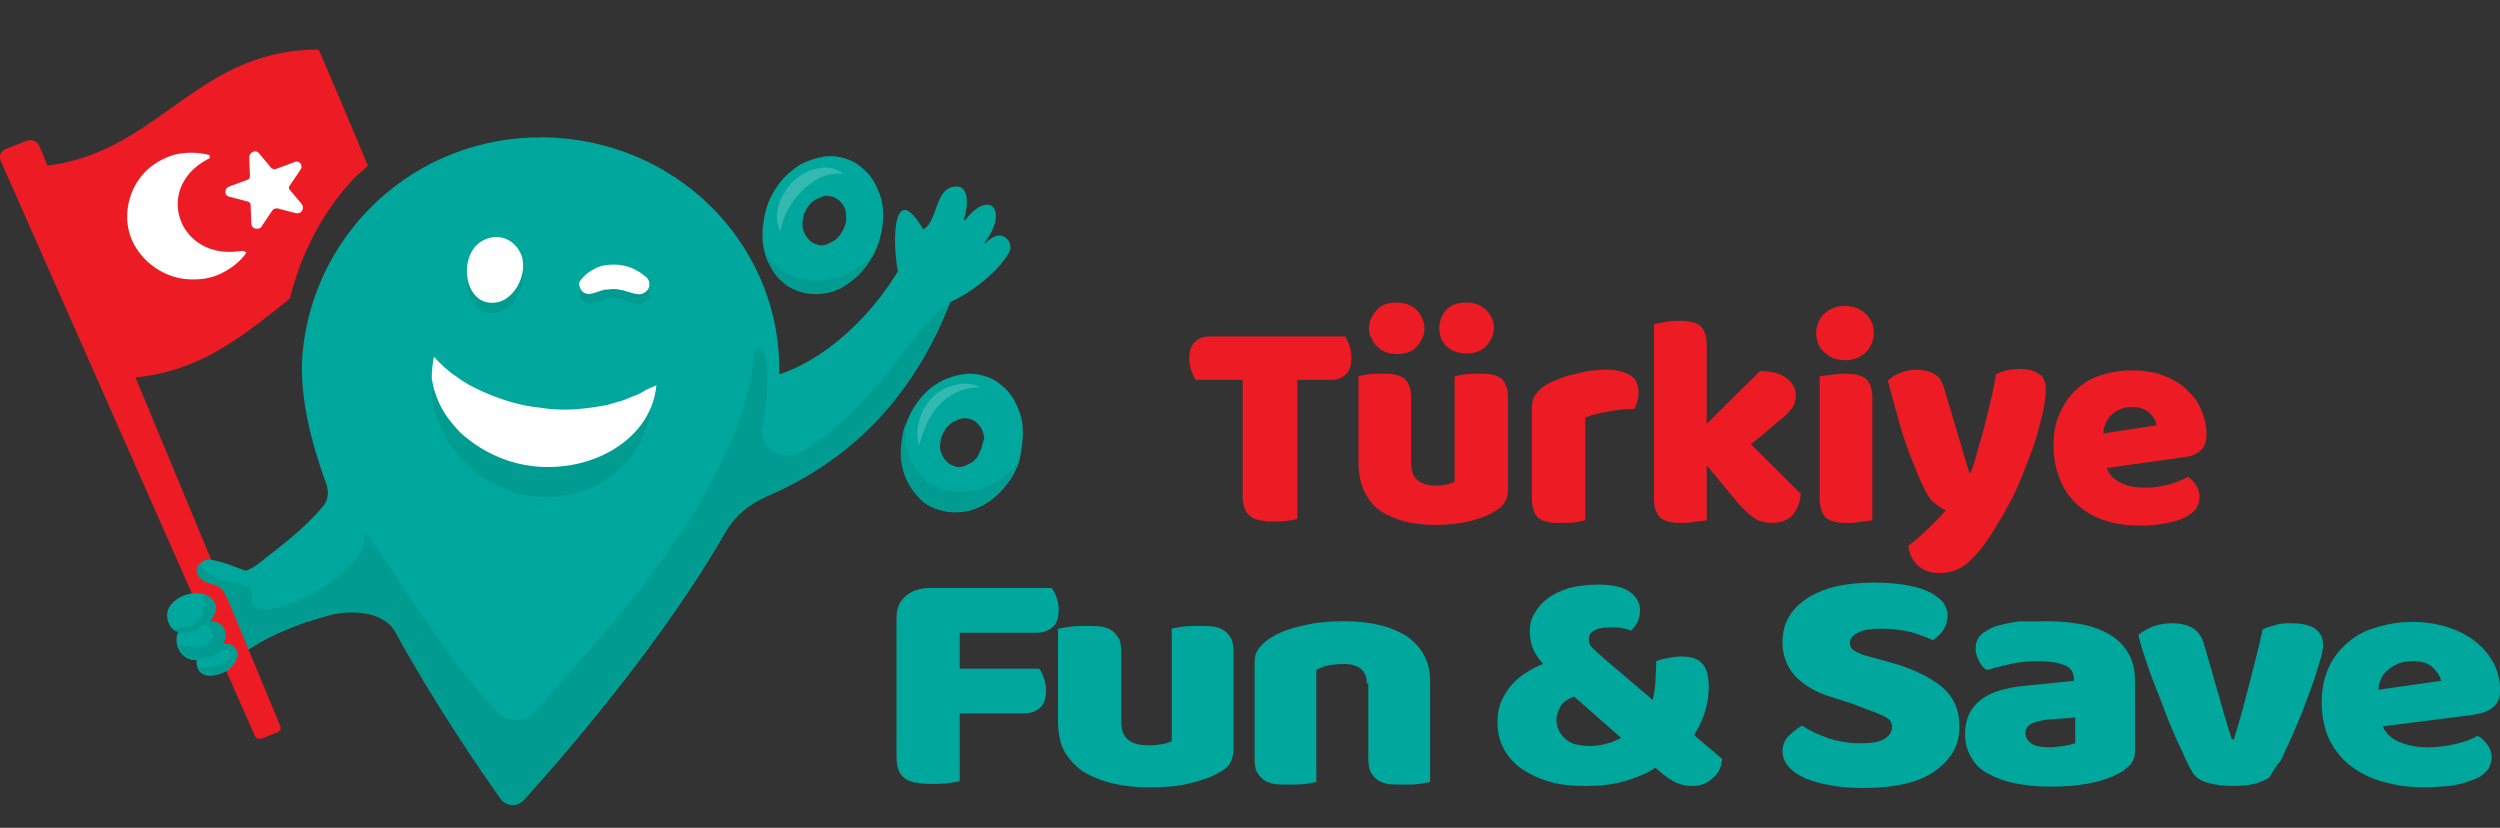 <svg width="151" height="50" viewBox="0 0 151 50" fill="none" xmlns="http://www.w3.org/2000/svg">
    <rect x="0" y="0" width="151" height="50" fill="#333333" stroke="none"/>
    <g clip-path="url(#clip0_194_4449)">
        <path d="M22.22 10.003C21.202 7.546 19.887 4.474 19.251 3C11.407 2.959 9.287 10.085 1.399 10.085C3.604 15.203 4.665 17.742 6.87 22.861C11.322 22.861 14.036 20.773 16.75 18.643C17.004 18.438 17.258 18.234 17.513 18.029C18.149 15.408 19.421 12.869 21.372 10.781C21.626 10.535 21.923 10.289 22.22 10.003Z" fill="#ED1C24"/>
        <path d="M55.21 14.547C53.471 18.397 50.248 21.55 47.068 22.614C47.238 15.162 41.386 8.814 33.584 8.323C25.654 7.832 18.997 13.646 18.276 21.304C18.064 23.597 18.658 26.382 19.718 29.248C19.887 29.74 19.803 30.272 19.463 30.641C18.318 31.992 16.919 33.016 15.562 34.081C14.46 34.941 13.145 34.531 12.297 34.49C12.679 35.268 12.424 36.538 11.873 37.398C12.424 38.38 12.679 39.65 13.654 40.346C15.435 38.503 18.488 37.52 19.93 37.152C20.905 36.865 23.152 36.783 23.916 38.175C26.418 42.721 29.089 46.57 30.276 48.249C30.573 48.7 31.252 48.741 31.633 48.331C33.711 46.038 39.86 39.035 43.761 32.238C44.312 31.255 45.16 30.477 46.178 30.026C53.683 26.873 56.736 20.813 58.178 15.94C57.288 15.817 55.21 14.547 55.21 14.547Z" fill="#00A79D"/>
        <path d="M48.425 27.285C47.281 27.981 45.839 27.08 46.051 25.81C46.348 24.131 46.517 22.125 46.093 21.183C46.008 20.937 45.542 21.019 45.542 21.265C44.906 30.192 34.559 40.225 32.355 42.928C31.761 43.665 30.658 43.665 30.022 43.009C27.054 39.856 24.764 35.966 22.305 32.444C22.135 32.199 21.966 32.281 22.008 32.567C22.05 34.533 16.538 37.563 15.351 36.621C15.054 36.376 15.223 36.212 15.223 35.802C15.223 35.434 14.418 35.352 14.46 34.983C14.502 34.86 14.502 34.697 14.502 34.574C13.697 34.737 12.849 34.533 12.255 34.492C12.637 35.27 12.382 36.539 11.831 37.399C12.382 38.382 12.637 39.651 13.612 40.348C15.393 38.505 18.446 37.522 19.888 37.154C20.863 36.867 23.11 36.785 23.874 38.177C26.376 42.723 29.047 46.572 30.234 48.251C30.531 48.702 31.21 48.742 31.591 48.333C33.669 46.04 39.818 39.037 43.719 32.24C44.312 31.216 45.203 30.479 46.305 29.987C52.496 27.326 55.634 22.698 57.33 18.398C55.634 18.972 53.217 24.336 48.425 27.285Z" fill="#009C92"/>
        <path d="M2.375 8.815L16.919 43.828C17.004 43.992 16.919 44.155 16.75 44.237L15.817 44.606C15.647 44.688 15.477 44.606 15.393 44.442L0.043 9.716C-0.085 9.43 0.043 9.102 0.382 8.979L1.654 8.488C1.908 8.406 2.248 8.529 2.375 8.815Z" fill="#ED1C24"/>
        <path d="M14.63 15.162H14.502C10.813 15.736 9.244 11.395 12.509 9.634L12.594 9.593C12.637 9.593 12.637 9.552 12.679 9.511C12.679 9.429 12.637 9.347 12.594 9.347C11.916 9.184 11.195 9.184 10.517 9.347C9.838 9.552 9.202 9.921 8.736 10.412C7.76 11.436 7.421 12.992 7.888 14.302C8.396 15.654 9.668 16.637 11.068 16.841C11.789 16.923 12.509 16.882 13.188 16.596C13.824 16.309 14.418 15.899 14.842 15.326C14.842 15.285 14.884 15.244 14.884 15.244C14.757 15.203 14.714 15.121 14.63 15.162Z" fill="white"/>
        <path d="M18.234 12.337L17.514 11.477C17.429 11.396 17.429 11.273 17.514 11.191L18.149 10.249C18.234 10.126 18.234 10.003 18.149 9.88C18.065 9.758 17.895 9.717 17.768 9.798L16.665 10.208C16.581 10.249 16.453 10.208 16.369 10.126L15.648 9.266C15.563 9.143 15.393 9.102 15.266 9.184C15.139 9.225 15.054 9.348 15.054 9.512L15.096 10.617C15.096 10.74 15.054 10.822 14.927 10.863L13.824 11.273C13.697 11.314 13.612 11.437 13.612 11.6C13.612 11.723 13.697 11.846 13.867 11.887L14.969 12.174C15.096 12.214 15.139 12.296 15.139 12.419L15.181 13.525C15.181 13.648 15.266 13.771 15.436 13.812C15.478 13.812 15.521 13.812 15.563 13.812C15.648 13.812 15.775 13.771 15.817 13.648L16.453 12.706C16.496 12.624 16.623 12.583 16.75 12.583L17.853 12.87C17.98 12.911 18.149 12.87 18.234 12.747C18.319 12.624 18.319 12.46 18.234 12.337Z" fill="white"/>
        <path d="M14.332 39.364C14.248 39.037 13.781 38.791 13.484 38.914C13.484 38.914 13.484 38.791 13.569 38.627C13.697 38.218 13.569 37.808 13.145 37.603C13.018 37.522 12.636 37.562 12.636 37.562C12.636 37.562 13.145 36.989 13.018 36.539C12.976 36.334 12.721 36.088 12.509 35.965C12.255 35.843 11.915 35.802 11.619 35.843C11.237 35.883 10.855 36.047 10.559 36.293C10.389 36.416 10.219 36.621 10.134 36.866C10.007 37.276 10.177 37.849 10.559 38.095C10.601 38.136 10.643 38.136 10.686 38.136C10.728 38.136 10.728 38.136 10.771 38.177C10.728 38.218 10.728 38.3 10.686 38.381C10.559 39.037 10.94 39.733 11.619 39.856C11.704 39.856 11.788 39.856 11.873 39.856C11.873 39.897 11.873 39.978 11.873 40.019C11.873 40.183 11.915 40.306 11.958 40.388C12.043 40.634 12.297 40.757 12.509 40.797C12.721 40.838 12.891 40.797 13.103 40.757C13.357 40.675 13.654 40.593 13.866 40.388C14.163 40.101 14.417 39.733 14.332 39.364Z" fill="#00A79D"/>
        <path d="M13.484 38.954C13.484 38.954 13.484 38.831 13.569 38.667C13.696 38.258 13.569 37.849 13.145 37.644C13.018 37.562 12.636 37.603 12.636 37.603C12.636 37.603 13.145 37.029 13.018 36.579C12.975 36.374 12.721 36.129 12.509 36.006C12.424 35.965 12.382 35.965 12.297 35.924C12.424 36.333 12.339 36.866 12.17 37.193C11.83 37.849 11.067 38.053 10.389 37.889C10.431 37.971 10.516 38.012 10.601 38.053C10.643 38.094 10.685 38.094 10.728 38.094C10.77 38.094 10.77 38.094 10.813 38.135C10.813 38.176 10.77 38.258 10.728 38.299C10.77 38.299 10.77 38.299 10.813 38.258C11.194 38.217 11.746 38.217 12.042 37.889C12.042 37.849 12.085 37.849 12.127 37.849C12.212 37.726 12.339 37.685 12.509 37.767C12.975 38.053 12.933 38.586 12.594 38.831C12.127 39.241 11.322 39.077 10.77 38.872C10.898 39.323 11.194 39.691 11.703 39.773C11.83 39.814 12 39.814 12.17 39.773C13.145 39.609 13.315 39.323 13.315 39.282C13.399 39.118 13.993 39.364 13.951 39.527C13.951 40.224 12.297 40.346 12.042 40.346H12C12.127 40.551 12.339 40.674 12.551 40.715C12.763 40.756 12.933 40.715 13.145 40.674C13.399 40.592 13.696 40.51 13.908 40.306C14.12 40.101 14.375 39.732 14.332 39.364C14.247 39.077 13.781 38.79 13.484 38.954Z" fill="#009C92"/>
        <path d="M12.254 33.918C12.042 34.041 11.915 34.245 11.915 34.45C11.915 34.737 12.127 34.983 12.382 35.105C12.89 35.392 13.272 35.146 13.696 36.006C13.908 36.416 15.265 34.614 14.883 34.491C14.162 34.245 13.399 33.877 12.594 33.795C12.466 33.836 12.339 33.836 12.254 33.918Z" fill="#00A79D"/>
        <path d="M12.891 34.819C12.509 34.655 12.17 34.369 12.085 34C11.958 34.123 11.873 34.287 11.873 34.45C11.873 34.737 12.085 34.983 12.339 35.106C12.848 35.392 13.23 35.147 13.654 36.007C13.781 36.252 14.248 35.761 14.587 35.27C14.036 35.27 13.4 35.024 12.891 34.819Z" fill="#009C92"/>
        <path d="M53.344 12.992C53.344 12.46 53.259 11.969 53.047 11.518C52.878 11.068 52.623 10.658 52.284 10.331C51.945 10.003 51.563 9.716 51.097 9.593C50.63 9.43 50.164 9.389 49.697 9.471C49.231 9.553 48.765 9.716 48.298 9.962C47.874 10.249 47.45 10.576 47.111 11.027C46.772 11.477 46.475 11.969 46.305 12.542C46.136 13.115 46.051 13.688 46.051 14.262C46.051 14.794 46.178 15.326 46.39 15.818C46.602 16.268 46.856 16.678 47.238 17.005C47.577 17.333 48.001 17.538 48.468 17.661C48.934 17.784 49.443 17.784 49.91 17.702C50.376 17.62 50.842 17.415 51.224 17.128C51.648 16.842 52.03 16.473 52.327 16.064C52.623 15.654 52.92 15.163 53.09 14.589C53.259 14.057 53.344 13.525 53.344 12.992ZM51.012 13.688C50.927 13.893 50.842 14.057 50.715 14.221C50.588 14.385 50.461 14.508 50.291 14.589C50.121 14.671 49.994 14.753 49.825 14.794C49.655 14.835 49.486 14.835 49.316 14.753C49.146 14.712 49.019 14.63 48.892 14.508C48.765 14.385 48.68 14.262 48.595 14.098C48.51 13.934 48.468 13.729 48.468 13.566C48.468 13.361 48.51 13.156 48.553 12.951C48.637 12.747 48.722 12.583 48.849 12.419C48.977 12.255 49.104 12.132 49.273 12.05C49.443 11.969 49.613 11.887 49.782 11.846C49.952 11.805 50.121 11.846 50.291 11.887C50.461 11.928 50.588 12.05 50.715 12.132C50.842 12.255 50.927 12.378 51.012 12.542C51.097 12.706 51.097 12.87 51.097 13.074C51.139 13.279 51.097 13.484 51.012 13.688Z" fill="#00A79D"/>
        <path d="M50.121 16.882C49.612 16.964 49.061 16.964 48.51 16.841C47.959 16.718 47.492 16.514 47.111 16.227C46.729 15.94 46.39 15.572 46.178 15.162C46.22 15.367 46.305 15.613 46.39 15.776C46.602 16.227 46.856 16.636 47.238 16.964C47.577 17.291 48.001 17.496 48.468 17.619C48.934 17.742 49.443 17.742 49.909 17.66C50.376 17.578 50.842 17.373 51.224 17.087C51.648 16.8 52.029 16.432 52.326 16.022C52.453 15.858 52.538 15.694 52.623 15.531C52.326 15.817 51.987 16.104 51.605 16.309C51.139 16.595 50.63 16.8 50.121 16.882Z" fill="#009C92"/>
        <g opacity="0.2">
            <path d="M47.153 13.975C46.856 13.484 46.898 12.911 47.026 12.419C47.153 11.928 47.45 11.477 47.789 11.068C48.001 10.863 48.213 10.699 48.425 10.536C48.679 10.413 48.934 10.249 49.231 10.208C49.782 10.044 50.461 10.085 50.927 10.495C50.461 10.454 49.952 10.536 49.528 10.74C49.103 10.945 48.722 11.232 48.383 11.6C48.043 11.928 47.789 12.296 47.577 12.706C47.365 13.074 47.195 13.525 47.153 13.975Z" fill="white"/>
        </g>
        <path d="M61.782 26.137C61.782 25.605 61.697 25.113 61.485 24.663C61.316 24.212 61.061 23.803 60.722 23.475C60.383 23.148 60.001 22.861 59.535 22.738C59.068 22.574 58.559 22.533 58.093 22.615C57.627 22.697 57.118 22.861 56.694 23.107C56.227 23.393 55.846 23.721 55.506 24.171C55.167 24.622 54.87 25.113 54.701 25.727C54.531 26.301 54.446 26.874 54.446 27.447C54.446 27.98 54.574 28.512 54.785 29.003C54.998 29.454 55.294 29.863 55.634 30.191C55.973 30.518 56.397 30.723 56.906 30.846C57.372 30.969 57.881 30.969 58.347 30.887C58.814 30.805 59.28 30.6 59.704 30.314C60.128 30.027 60.51 29.659 60.807 29.249C61.146 28.84 61.401 28.348 61.57 27.816C61.697 27.202 61.782 26.669 61.782 26.137ZM59.28 27.079C59.196 27.284 59.111 27.447 59.026 27.611C58.899 27.775 58.772 27.898 58.602 27.98C58.432 28.061 58.305 28.143 58.135 28.184C57.966 28.225 57.796 28.225 57.627 28.143C57.457 28.102 57.33 28.021 57.203 27.898C57.075 27.775 56.99 27.652 56.906 27.488C56.821 27.324 56.779 27.161 56.779 26.956C56.779 26.751 56.821 26.546 56.863 26.383C56.948 26.178 57.033 26.014 57.16 25.85C57.287 25.686 57.415 25.564 57.584 25.482C57.754 25.4 57.923 25.318 58.093 25.277C58.263 25.236 58.432 25.277 58.602 25.318C58.772 25.359 58.899 25.441 59.026 25.564C59.153 25.686 59.238 25.809 59.323 25.973C59.407 26.137 59.407 26.301 59.45 26.505C59.365 26.71 59.323 26.874 59.28 27.079Z" fill="#00A79D"/>
        <path d="M60.171 29.126C59.747 29.372 59.238 29.576 58.772 29.658C58.263 29.74 57.754 29.74 57.245 29.617C56.736 29.495 56.312 29.29 55.931 29.003C55.549 28.717 55.252 28.307 55.04 27.898C54.828 27.447 54.701 26.956 54.659 26.464C54.659 26.178 54.659 25.85 54.743 25.523C54.701 25.604 54.701 25.645 54.659 25.686C54.489 26.26 54.404 26.833 54.404 27.406C54.404 27.939 54.532 28.471 54.743 28.962C54.956 29.413 55.252 29.822 55.592 30.15C55.931 30.477 56.355 30.682 56.864 30.805C57.33 30.928 57.839 30.928 58.305 30.846C58.772 30.764 59.238 30.559 59.662 30.273C60.086 29.986 60.468 29.617 60.765 29.208C61.019 28.88 61.231 28.471 61.401 28.061L61.358 28.102C61.019 28.512 60.638 28.839 60.171 29.126Z" fill="#009C92"/>
        <g opacity="0.2">
            <path d="M55.507 26.915C55.379 26.423 55.379 25.932 55.507 25.441C55.634 24.949 55.888 24.458 56.227 24.089C56.609 23.68 57.075 23.393 57.627 23.27C58.178 23.106 58.772 23.147 59.196 23.393C58.136 23.393 57.288 23.843 56.694 24.499C56.397 24.826 56.143 25.195 55.973 25.604C55.803 26.014 55.634 26.423 55.507 26.915Z" fill="white"/>
        </g>
        <path d="M26.205 22.41C26.629 22.902 27.053 23.434 27.562 23.762C28.029 24.171 28.58 24.499 29.089 24.785C30.149 25.359 31.294 25.768 32.481 25.932C33.626 26.137 34.856 26.096 36.001 25.85C36.128 25.809 36.297 25.809 36.425 25.768L36.849 25.604C37.145 25.522 37.442 25.399 37.697 25.277C37.951 25.154 38.248 25.031 38.545 24.867C38.799 24.703 39.096 24.54 39.35 24.376C39.181 26.423 38.078 27.979 36.679 28.921C35.28 29.863 33.584 30.191 31.972 29.945C30.403 29.699 28.919 28.88 27.774 27.611C27.223 26.956 26.757 26.218 26.417 25.318C26.332 25.072 26.29 24.867 26.205 24.662C26.163 24.417 26.12 24.171 26.078 23.925C26.078 23.434 26.12 22.902 26.205 22.41Z" fill="#009C92"/>
        <path d="M26.205 21.551C26.629 22.001 27.053 22.411 27.562 22.738C28.029 23.107 28.58 23.393 29.131 23.639C30.234 24.131 31.379 24.499 32.608 24.622C33.796 24.827 35.025 24.745 36.213 24.54C36.382 24.499 36.51 24.499 36.679 24.458L37.103 24.335C37.4 24.253 37.697 24.172 37.951 24.049C38.248 23.926 38.545 23.844 38.799 23.68C39.054 23.516 39.35 23.393 39.647 23.271C39.478 25.073 38.333 26.424 36.891 27.243C35.449 28.062 33.711 28.349 32.099 28.144C30.488 27.939 28.962 27.202 27.774 26.096C27.223 25.523 26.714 24.868 26.417 24.09C26.332 23.885 26.29 23.68 26.205 23.516C26.163 23.312 26.12 23.107 26.078 22.861C26.078 22.452 26.12 22.001 26.205 21.551Z" fill="white"/>
        <path d="M31.506 16.063C31.124 15.04 30.064 14.63 29.131 15.162C27.562 16.022 28.029 19.38 30.149 18.848C31.209 18.52 31.845 17.046 31.506 16.063Z" fill="#009C92"/>
        <path d="M35.11 17.456C35.365 17.128 35.662 16.923 36.001 16.759C36.34 16.596 36.722 16.555 37.103 16.555C37.485 16.555 37.824 16.637 38.163 16.759C38.333 16.841 38.46 16.923 38.63 17.005C38.757 17.087 38.884 17.21 39.011 17.292C39.266 17.497 39.308 17.906 39.054 18.152C38.884 18.316 38.63 18.397 38.418 18.316H38.333C38.079 18.234 37.867 18.193 37.655 18.111C37.443 18.07 37.231 18.029 37.061 18.029C36.891 18.029 36.679 18.07 36.51 18.07C36.34 18.111 36.128 18.193 36.001 18.234L35.704 18.316C35.407 18.397 35.068 18.193 35.026 17.906C34.941 17.783 34.983 17.578 35.11 17.456Z" fill="#009C92"/>
        <path d="M31.506 15.449C31.124 14.425 30.064 14.016 29.131 14.548C27.562 15.408 28.029 18.766 30.149 18.234C31.209 17.906 31.845 16.473 31.506 15.449Z" fill="white"/>
        <path d="M35.11 16.882C35.365 16.555 35.662 16.35 36.001 16.186C36.34 16.022 36.722 15.981 37.103 15.981C37.485 15.981 37.824 16.063 38.163 16.186C38.333 16.268 38.46 16.35 38.63 16.432C38.757 16.514 38.884 16.637 39.011 16.718C39.266 16.923 39.308 17.333 39.054 17.578C38.884 17.742 38.63 17.824 38.418 17.742H38.333C38.079 17.66 37.867 17.619 37.655 17.538C37.443 17.497 37.231 17.456 37.061 17.456C36.891 17.456 36.679 17.497 36.51 17.497C36.34 17.538 36.128 17.619 36.001 17.66L35.704 17.742C35.407 17.824 35.068 17.619 35.026 17.333C34.941 17.169 34.983 17.005 35.11 16.882Z" fill="white"/>
        <path d="M60.722 14.343C60.298 14.056 59.874 14.343 59.535 14.671C59.492 14.712 59.45 14.671 59.492 14.63C60.934 12.705 59.789 11.395 58.305 13.278C58.263 13.319 58.178 13.278 58.22 13.238C58.517 12.337 58.559 10.985 57.457 11.313C56.482 11.6 56.566 13.483 55.761 13.852C53.428 9.839 53.853 17.373 54.913 18.274C56.439 19.626 60.425 16.595 61.019 15.08C61.061 14.794 60.976 14.507 60.722 14.343Z" fill="#00A79D"/>
        <path d="M63.522 35.515C63.606 35.638 63.734 35.842 63.819 36.088C63.903 36.334 63.946 36.579 63.946 36.825C63.946 37.316 63.819 37.685 63.564 37.89C63.31 38.094 63.013 38.217 62.589 38.217H57.967V40.388H62.758C62.886 40.511 62.97 40.715 63.055 40.961C63.14 41.207 63.182 41.452 63.182 41.698C63.182 42.19 63.055 42.558 62.801 42.763C62.546 42.968 62.249 43.09 61.825 43.09H57.967V47.185C57.797 47.226 57.543 47.267 57.203 47.308C56.864 47.349 56.525 47.349 56.186 47.349C55.846 47.349 55.55 47.308 55.295 47.267C55.041 47.226 54.829 47.145 54.659 47.022C54.49 46.899 54.362 46.735 54.278 46.53C54.193 46.325 54.15 46.039 54.15 45.711V37.316C54.15 36.743 54.32 36.334 54.702 36.006C55.083 35.678 55.55 35.515 56.186 35.515H63.522Z" fill="#00A79D"/>
        <path d="M63.988 37.972C64.115 37.931 64.37 37.891 64.667 37.849C64.963 37.809 65.303 37.809 65.642 37.809C65.981 37.809 66.278 37.809 66.532 37.849C66.787 37.891 66.999 37.972 67.168 38.095C67.338 38.218 67.465 38.382 67.593 38.587C67.677 38.791 67.72 39.037 67.72 39.365V43.542C67.72 44.074 67.847 44.443 68.144 44.688C68.441 44.934 68.865 45.016 69.416 45.016C69.755 45.016 70.052 44.975 70.264 44.934C70.476 44.893 70.645 44.811 70.773 44.77V37.972C70.9 37.931 71.154 37.891 71.451 37.849C71.748 37.809 72.087 37.809 72.427 37.809C72.766 37.809 73.062 37.809 73.317 37.849C73.571 37.891 73.783 37.972 73.953 38.095C74.123 38.218 74.25 38.382 74.377 38.587C74.462 38.791 74.504 39.037 74.504 39.365V45.261C74.504 45.917 74.207 46.408 73.571 46.695C73.062 46.981 72.427 47.186 71.706 47.35C70.985 47.514 70.222 47.555 69.373 47.555C68.568 47.555 67.847 47.473 67.168 47.309C66.49 47.145 65.939 46.9 65.43 46.613C64.963 46.285 64.582 45.876 64.285 45.384C64.031 44.893 63.903 44.279 63.903 43.542V37.972H63.988Z" fill="#00A79D"/>
        <path d="M82.561 41.289C82.561 40.879 82.434 40.593 82.179 40.388C81.925 40.183 81.586 40.101 81.119 40.101C80.822 40.101 80.526 40.142 80.229 40.183C79.932 40.265 79.677 40.347 79.508 40.47V47.227C79.381 47.268 79.126 47.309 78.829 47.349C78.533 47.39 78.193 47.39 77.854 47.39C77.515 47.39 77.218 47.39 76.964 47.349C76.709 47.309 76.497 47.227 76.328 47.104C76.158 46.981 76.031 46.817 75.904 46.612C75.819 46.408 75.776 46.162 75.776 45.834V40.019C75.776 39.651 75.861 39.405 76.031 39.16C76.2 38.955 76.412 38.75 76.709 38.545C77.218 38.218 77.854 37.972 78.617 37.808C79.381 37.603 80.229 37.522 81.162 37.522C82.815 37.522 84.088 37.849 85.02 38.463C85.911 39.118 86.377 39.978 86.377 41.125V47.227C86.25 47.268 85.996 47.309 85.699 47.349C85.402 47.39 85.063 47.39 84.724 47.39C84.384 47.39 84.088 47.39 83.833 47.349C83.579 47.309 83.367 47.227 83.197 47.104C83.027 46.981 82.9 46.817 82.773 46.612C82.688 46.408 82.646 46.162 82.646 45.834V41.289H82.561Z" fill="#00A79D"/>
        <path d="M100.032 39.938C100.328 39.815 100.583 39.774 100.795 39.733C101.049 39.692 101.304 39.651 101.516 39.651C101.855 39.651 102.152 39.692 102.364 39.774C102.576 39.856 102.745 39.979 102.873 40.143C103 40.306 103.085 40.511 103.127 40.716C103.169 40.921 103.212 41.166 103.212 41.412C103.212 42.477 102.915 43.46 102.321 44.401L104.017 45.835C103.975 46.326 103.805 46.736 103.424 47.022C103.085 47.35 102.661 47.473 102.152 47.473C101.558 47.473 101.007 47.227 100.413 46.736L99.989 46.367C99.438 46.736 98.802 46.981 98.123 47.186C97.403 47.391 96.639 47.473 95.791 47.473C94.901 47.473 94.137 47.391 93.501 47.186C92.823 46.981 92.272 46.695 91.805 46.367C91.339 45.998 90.999 45.589 90.787 45.139C90.533 44.647 90.448 44.156 90.448 43.583C90.448 43.091 90.533 42.682 90.703 42.313C90.872 41.944 91.084 41.617 91.339 41.33C91.593 41.044 91.89 40.798 92.229 40.593C92.568 40.388 92.865 40.225 93.204 40.102C92.908 39.774 92.696 39.447 92.568 39.119C92.441 38.75 92.399 38.423 92.399 38.136C92.399 37.727 92.484 37.358 92.696 37.03C92.908 36.662 93.162 36.375 93.501 36.13C93.841 35.884 94.265 35.679 94.773 35.515C95.282 35.392 95.876 35.31 96.512 35.31C97.445 35.31 98.081 35.474 98.463 35.761C98.844 36.048 99.056 36.416 99.056 36.867C99.056 37.071 99.014 37.317 98.929 37.522C98.844 37.727 98.675 37.931 98.505 38.095C98.335 38.013 98.166 37.972 97.954 37.931C97.742 37.89 97.53 37.89 97.275 37.89C96.894 37.89 96.554 37.931 96.342 38.054C96.088 38.177 95.961 38.341 95.961 38.627C95.961 38.832 96.046 39.037 96.258 39.201C96.47 39.406 96.682 39.61 96.978 39.856L99.82 42.272C99.904 41.985 99.947 41.658 99.989 41.248C99.989 40.88 100.032 40.429 100.032 39.938ZM94.01 43.46C94.01 43.91 94.18 44.279 94.519 44.606C94.858 44.934 95.367 45.057 96.046 45.057C96.342 45.057 96.639 45.016 96.978 44.934C97.318 44.852 97.615 44.729 97.911 44.565L95.07 42.067C94.731 42.19 94.434 42.395 94.265 42.641C94.137 42.886 94.01 43.173 94.01 43.46Z" fill="#00A79D"/>
        <path d="M112.032 42.559C111.396 42.354 110.802 42.149 110.251 41.985C109.699 41.781 109.275 41.535 108.894 41.248C108.512 40.962 108.215 40.634 108.003 40.224C107.791 39.815 107.664 39.364 107.664 38.791C107.664 37.685 108.131 36.825 109.106 36.17C110.081 35.515 111.438 35.188 113.177 35.188C113.813 35.188 114.406 35.228 114.958 35.31C115.509 35.392 115.975 35.515 116.357 35.679C116.738 35.843 117.035 36.047 117.29 36.293C117.502 36.539 117.629 36.825 117.629 37.194C117.629 37.522 117.544 37.808 117.375 38.054C117.205 38.3 116.993 38.505 116.738 38.668C116.399 38.505 115.975 38.341 115.424 38.177C114.873 38.054 114.279 37.972 113.643 37.972C112.965 37.972 112.498 38.054 112.201 38.218C111.904 38.382 111.735 38.586 111.735 38.832C111.735 39.037 111.82 39.201 112.032 39.324C112.244 39.446 112.498 39.569 112.88 39.651L114.067 39.979C115.466 40.347 116.526 40.88 117.247 41.453C118.011 42.067 118.35 42.886 118.35 43.91C118.35 45.016 117.841 45.876 116.866 46.572C115.89 47.268 114.449 47.595 112.498 47.595C111.82 47.595 111.184 47.554 110.59 47.432C109.996 47.35 109.487 47.186 109.063 47.022C108.639 46.817 108.3 46.613 108.046 46.326C107.791 46.039 107.664 45.712 107.664 45.384C107.664 45.016 107.791 44.688 108.046 44.442C108.3 44.197 108.555 43.992 108.851 43.828C109.275 44.115 109.784 44.36 110.378 44.565C110.972 44.77 111.608 44.893 112.328 44.893C113.049 44.893 113.558 44.811 113.855 44.606C114.152 44.401 114.279 44.197 114.279 43.91C114.279 43.664 114.152 43.459 113.94 43.337C113.685 43.214 113.389 43.05 112.965 42.927L112.032 42.559Z" fill="#00A79D"/>
        <path d="M123.651 37.522C124.456 37.522 125.177 37.603 125.813 37.726C126.449 37.849 127.043 38.095 127.509 38.381C127.976 38.668 128.315 39.037 128.57 39.487C128.824 39.938 128.951 40.47 128.951 41.084V45.425C128.951 45.752 128.824 46.039 128.612 46.244C128.4 46.449 128.146 46.653 127.849 46.776C126.873 47.268 125.559 47.513 123.82 47.513C123.057 47.513 122.336 47.431 121.7 47.309C121.064 47.186 120.555 46.981 120.089 46.735C119.622 46.489 119.283 46.162 119.071 45.752C118.817 45.343 118.689 44.892 118.689 44.36C118.689 43.459 118.986 42.804 119.58 42.313C120.174 41.821 121.106 41.535 122.379 41.412L125.262 41.125V41.002C125.262 40.634 125.092 40.347 124.711 40.183C124.329 40.019 123.778 39.938 123.099 39.938C122.548 39.938 121.997 39.978 121.446 40.101C120.894 40.224 120.428 40.347 120.004 40.47C119.792 40.347 119.665 40.183 119.538 39.938C119.41 39.692 119.326 39.446 119.326 39.2C119.326 38.873 119.41 38.586 119.622 38.381C119.792 38.177 120.089 38.013 120.47 37.849C120.894 37.726 121.403 37.603 121.997 37.522C122.548 37.562 123.099 37.522 123.651 37.522ZM123.82 45.138C124.075 45.138 124.329 45.097 124.668 45.056C124.965 45.015 125.177 44.933 125.347 44.892V43.336L123.736 43.459C123.311 43.5 122.972 43.582 122.718 43.705C122.463 43.828 122.336 44.032 122.336 44.278C122.336 44.524 122.463 44.729 122.675 44.892C122.887 45.056 123.269 45.138 123.82 45.138Z" fill="#00A79D"/>
        <path d="M137.05 46.981C136.838 47.104 136.541 47.227 136.16 47.35C135.778 47.432 135.312 47.472 134.803 47.472C134.209 47.472 133.743 47.391 133.319 47.268C132.895 47.145 132.598 46.94 132.428 46.654C132.301 46.449 132.131 46.121 131.962 45.753C131.792 45.343 131.58 44.934 131.368 44.442C131.156 43.951 130.944 43.459 130.732 42.886C130.52 42.313 130.308 41.781 130.096 41.248C129.884 40.716 129.714 40.183 129.545 39.692C129.375 39.201 129.248 38.75 129.163 38.341C129.375 38.177 129.63 38.013 130.011 37.849C130.35 37.726 130.732 37.645 131.156 37.645C131.665 37.645 132.089 37.726 132.428 37.931C132.767 38.136 133.022 38.464 133.149 38.996L133.997 41.944C134.167 42.518 134.294 43.05 134.464 43.541C134.591 44.033 134.718 44.36 134.803 44.647H134.93C135.227 43.705 135.524 42.64 135.82 41.453C136.117 40.306 136.414 39.16 136.669 38.013C136.923 37.89 137.22 37.808 137.517 37.726C137.813 37.645 138.153 37.645 138.45 37.645C138.958 37.645 139.382 37.726 139.764 37.931C140.103 38.136 140.315 38.464 140.315 38.955C140.315 39.16 140.273 39.446 140.146 39.856C140.018 40.265 139.891 40.675 139.722 41.207C139.552 41.699 139.34 42.231 139.128 42.804C138.916 43.377 138.662 43.91 138.45 44.442C138.195 44.975 137.983 45.466 137.771 45.916C137.432 46.326 137.22 46.694 137.05 46.981Z" fill="#00A79D"/>
        <path d="M146.379 47.554C145.489 47.554 144.683 47.431 143.962 47.227C143.199 47.022 142.563 46.694 142.011 46.285C141.46 45.875 141.036 45.343 140.697 44.688C140.4 44.033 140.23 43.295 140.23 42.436C140.23 41.576 140.4 40.839 140.697 40.224C140.994 39.61 141.418 39.119 141.927 38.709C142.435 38.3 143.029 38.013 143.708 37.849C144.386 37.644 145.065 37.562 145.743 37.562C146.506 37.562 147.227 37.685 147.863 37.89C148.499 38.095 149.05 38.382 149.517 38.75C149.983 39.119 150.323 39.528 150.619 40.06C150.874 40.552 151.001 41.125 151.001 41.699C151.001 42.149 150.874 42.477 150.577 42.722C150.28 42.968 149.899 43.091 149.39 43.173L143.92 43.869C144.089 44.278 144.428 44.606 144.895 44.811C145.404 45.015 145.955 45.138 146.633 45.138C147.227 45.138 147.821 45.056 148.33 44.934C148.881 44.811 149.305 44.647 149.644 44.442C149.899 44.565 150.068 44.77 150.238 44.974C150.407 45.179 150.492 45.466 150.492 45.712C150.492 46.285 150.195 46.735 149.559 47.022C149.093 47.227 148.542 47.391 147.948 47.472C147.439 47.513 146.888 47.554 146.379 47.554ZM145.743 39.938C145.404 39.938 145.064 39.979 144.81 40.101C144.556 40.224 144.344 40.347 144.174 40.511C144.004 40.675 143.877 40.839 143.792 41.043C143.708 41.248 143.665 41.453 143.665 41.657L147.439 41.125C147.397 40.88 147.227 40.593 146.973 40.347C146.718 40.06 146.294 39.938 145.743 39.938Z" fill="#00A79D"/>
        <path d="M72.214 22.942C72.129 22.819 72.044 22.614 71.959 22.41C71.874 22.164 71.832 21.918 71.832 21.673C71.832 21.181 71.959 20.854 72.171 20.649C72.383 20.444 72.68 20.321 73.019 20.321H81.246C81.331 20.444 81.415 20.649 81.5 20.854C81.585 21.099 81.627 21.345 81.627 21.591C81.627 22.082 81.5 22.41 81.288 22.614C81.076 22.819 80.779 22.942 80.44 22.942H78.362V31.337C78.235 31.378 78.023 31.419 77.726 31.46C77.429 31.501 77.132 31.501 76.836 31.501C76.539 31.501 76.284 31.46 76.072 31.419C75.86 31.378 75.648 31.296 75.521 31.173C75.352 31.05 75.267 30.927 75.182 30.723C75.097 30.518 75.055 30.272 75.055 29.945V22.942H72.214Z" fill="#ED1C24"/>
        <path d="M82.009 22.738C82.136 22.697 82.348 22.656 82.602 22.615C82.857 22.574 83.154 22.574 83.451 22.574C83.747 22.574 83.959 22.574 84.214 22.615C84.426 22.656 84.638 22.738 84.765 22.82C84.935 22.943 85.019 23.066 85.104 23.27C85.189 23.475 85.231 23.721 85.231 24.007V27.939C85.231 28.43 85.359 28.799 85.613 29.003C85.868 29.208 86.249 29.331 86.716 29.331C87.012 29.331 87.225 29.29 87.436 29.249C87.606 29.208 87.776 29.167 87.861 29.085V22.738C87.988 22.697 88.2 22.656 88.454 22.615C88.709 22.574 89.005 22.574 89.302 22.574C89.599 22.574 89.811 22.574 90.066 22.615C90.278 22.656 90.49 22.738 90.617 22.82C90.786 22.943 90.871 23.066 90.956 23.27C91.041 23.475 91.083 23.721 91.083 24.007V29.536C91.083 30.15 90.829 30.6 90.278 30.887C89.853 31.174 89.302 31.337 88.709 31.501C88.115 31.624 87.436 31.706 86.716 31.706C86.037 31.706 85.401 31.624 84.85 31.501C84.299 31.337 83.79 31.133 83.366 30.846C82.942 30.559 82.645 30.15 82.39 29.659C82.178 29.167 82.051 28.594 82.051 27.939V22.738H82.009ZM82.687 19.831C82.687 19.421 82.857 19.052 83.154 18.725C83.451 18.397 83.875 18.274 84.341 18.274C84.85 18.274 85.274 18.438 85.571 18.725C85.868 19.052 86.037 19.421 86.037 19.831C86.037 20.24 85.868 20.609 85.571 20.936C85.274 21.264 84.85 21.387 84.341 21.387C84.129 21.387 83.917 21.346 83.705 21.264C83.493 21.182 83.323 21.059 83.196 20.936C83.026 20.813 82.942 20.649 82.857 20.445C82.73 20.281 82.687 20.076 82.687 19.831ZM86.928 19.831C86.928 19.421 87.055 19.052 87.352 18.725C87.648 18.397 88.073 18.274 88.581 18.274C88.836 18.274 89.048 18.315 89.26 18.397C89.472 18.479 89.641 18.602 89.769 18.725C89.938 18.889 90.023 19.052 90.108 19.216C90.193 19.421 90.235 19.585 90.235 19.79C90.235 20.199 90.066 20.568 89.769 20.895C89.472 21.223 89.048 21.346 88.581 21.346C88.073 21.346 87.648 21.182 87.352 20.895C87.097 20.649 86.928 20.281 86.928 19.831Z" fill="#ED1C24"/>
        <path d="M95.748 31.419C95.621 31.46 95.409 31.501 95.154 31.542C94.9 31.583 94.603 31.583 94.306 31.583C94.01 31.583 93.797 31.583 93.543 31.542C93.331 31.501 93.119 31.419 92.992 31.337C92.822 31.214 92.737 31.091 92.653 30.887C92.568 30.682 92.525 30.436 92.525 30.15V24.662C92.525 24.376 92.568 24.13 92.695 23.925C92.822 23.72 92.949 23.557 93.161 23.393C93.374 23.229 93.628 23.106 93.925 22.983C94.222 22.86 94.518 22.738 94.858 22.656C95.197 22.574 95.536 22.492 95.918 22.41C96.299 22.369 96.639 22.328 97.02 22.328C97.614 22.328 98.08 22.451 98.462 22.656C98.801 22.86 98.971 23.229 98.971 23.761C98.971 23.925 98.928 24.089 98.886 24.253C98.844 24.417 98.759 24.58 98.716 24.703C98.462 24.703 98.165 24.703 97.911 24.744C97.614 24.785 97.359 24.785 97.105 24.867C96.851 24.908 96.596 24.949 96.342 25.031C96.13 25.072 95.918 25.154 95.748 25.236V31.419Z" fill="#ED1C24"/>
        <path d="M108.766 29.822C108.723 30.395 108.511 30.846 108.257 31.133C107.96 31.419 107.578 31.583 107.027 31.583C106.646 31.583 106.264 31.501 105.967 31.296C105.67 31.092 105.331 30.805 104.949 30.355L103.084 28.102V31.419C102.956 31.46 102.744 31.46 102.49 31.501C102.236 31.542 101.939 31.583 101.684 31.583C101.387 31.583 101.175 31.583 100.921 31.542C100.709 31.501 100.497 31.419 100.37 31.337C100.2 31.214 100.115 31.092 100.031 30.887C99.946 30.682 99.903 30.436 99.903 30.15V19.585C100.031 19.544 100.243 19.503 100.497 19.462C100.751 19.421 101.048 19.38 101.303 19.38C101.599 19.38 101.811 19.38 102.066 19.421C102.278 19.462 102.49 19.544 102.617 19.626C102.787 19.748 102.872 19.871 102.956 20.076C103.041 20.281 103.084 20.526 103.084 20.813V25.604L106.306 22.41C106.942 22.41 107.494 22.533 107.875 22.82C108.257 23.106 108.469 23.434 108.469 23.884C108.469 24.048 108.426 24.253 108.384 24.376C108.342 24.54 108.214 24.662 108.087 24.826C107.96 24.99 107.79 25.154 107.578 25.318C107.366 25.481 107.112 25.686 106.858 25.932L105.755 26.833L108.766 29.822Z" fill="#ED1C24"/>
        <path d="M109.698 20.117C109.698 19.667 109.868 19.258 110.165 18.971C110.504 18.643 110.928 18.48 111.437 18.48C111.946 18.48 112.37 18.643 112.709 18.971C113.048 19.299 113.175 19.667 113.175 20.117C113.175 20.568 113.006 20.977 112.709 21.264C112.37 21.592 111.946 21.756 111.437 21.756C110.928 21.756 110.504 21.592 110.165 21.264C109.868 20.977 109.698 20.609 109.698 20.117ZM113.091 31.42C112.963 31.461 112.751 31.461 112.497 31.502C112.242 31.543 111.946 31.584 111.691 31.584C111.394 31.584 111.182 31.584 110.928 31.543C110.716 31.502 110.504 31.42 110.377 31.338C110.207 31.215 110.122 31.092 110.037 30.887C109.953 30.683 109.91 30.437 109.91 30.15V22.738C110.037 22.697 110.249 22.697 110.504 22.656C110.758 22.615 111.055 22.575 111.31 22.575C111.606 22.575 111.818 22.575 112.073 22.615C112.285 22.656 112.497 22.738 112.624 22.82C112.794 22.943 112.879 23.066 112.963 23.271C113.048 23.475 113.091 23.721 113.091 24.008V31.42Z" fill="#ED1C24"/>
        <path d="M116.059 29.168C115.932 28.881 115.762 28.512 115.635 28.144C115.465 27.775 115.296 27.325 115.126 26.834C114.956 26.342 114.787 25.81 114.617 25.155C114.447 24.54 114.235 23.803 114.023 22.984C114.193 22.82 114.447 22.657 114.744 22.534C115.041 22.411 115.38 22.329 115.72 22.329C116.144 22.329 116.525 22.411 116.822 22.575C117.119 22.738 117.331 23.066 117.458 23.558L118.942 28.553H119.027C119.197 28.144 119.324 27.694 119.451 27.202C119.578 26.711 119.748 26.219 119.875 25.687C120.002 25.155 120.13 24.663 120.257 24.131C120.384 23.599 120.469 23.107 120.554 22.616C121.02 22.37 121.487 22.288 122.038 22.288C122.462 22.288 122.843 22.37 123.14 22.575C123.437 22.738 123.564 23.066 123.564 23.517C123.564 23.844 123.522 24.213 123.437 24.663C123.352 25.114 123.225 25.564 123.098 26.055C122.971 26.547 122.801 27.038 122.589 27.571C122.377 28.103 122.207 28.594 121.995 29.086C121.783 29.577 121.571 30.069 121.317 30.478C121.105 30.928 120.85 31.338 120.638 31.666C120.299 32.28 119.96 32.73 119.663 33.14C119.366 33.508 119.069 33.795 118.815 34.041C118.518 34.245 118.264 34.409 117.967 34.491C117.67 34.573 117.416 34.614 117.119 34.614C116.61 34.614 116.144 34.45 115.847 34.164C115.508 33.877 115.338 33.467 115.253 32.976C115.635 32.689 116.059 32.321 116.44 31.952C116.822 31.584 117.204 31.215 117.543 30.806C117.331 30.765 117.119 30.601 116.864 30.396C116.61 30.232 116.356 29.823 116.059 29.168Z" fill="#ED1C24"/>
        <path d="M129.289 31.748C128.568 31.748 127.848 31.666 127.212 31.461C126.575 31.256 126.024 30.97 125.558 30.56C125.091 30.151 124.71 29.659 124.455 29.045C124.201 28.431 124.031 27.735 124.031 26.916C124.031 26.097 124.158 25.441 124.455 24.868C124.71 24.295 125.091 23.803 125.515 23.435C125.939 23.066 126.448 22.78 127.042 22.616C127.593 22.452 128.187 22.37 128.78 22.37C129.459 22.37 130.053 22.452 130.604 22.657C131.155 22.861 131.622 23.107 132.003 23.476C132.385 23.803 132.724 24.213 132.936 24.704C133.148 25.196 133.275 25.687 133.275 26.26C133.275 26.67 133.148 26.997 132.936 27.202C132.682 27.407 132.385 27.571 131.918 27.612L127.254 28.267C127.381 28.676 127.678 28.963 128.102 29.168C128.526 29.373 129.035 29.454 129.586 29.454C130.095 29.454 130.604 29.373 131.028 29.25C131.494 29.127 131.876 28.963 132.13 28.799C132.342 28.922 132.512 29.086 132.639 29.291C132.766 29.495 132.851 29.741 132.851 29.987C132.851 30.519 132.597 30.929 132.046 31.215C131.664 31.42 131.198 31.543 130.689 31.625C130.222 31.707 129.756 31.748 129.289 31.748ZM128.78 24.581C128.484 24.581 128.229 24.622 128.017 24.745C127.805 24.827 127.636 24.95 127.466 25.114C127.339 25.278 127.212 25.441 127.169 25.605C127.084 25.81 127.042 25.974 127.042 26.178L130.265 25.687C130.222 25.441 130.095 25.196 129.841 24.95C129.586 24.704 129.247 24.581 128.78 24.581Z" fill="#ED1C24"/>
    </g>
    <defs>
        <clipPath id="clip0_194_4449">
            <rect width="151" height="50" fill="white"/>
        </clipPath>
    </defs>
</svg>

